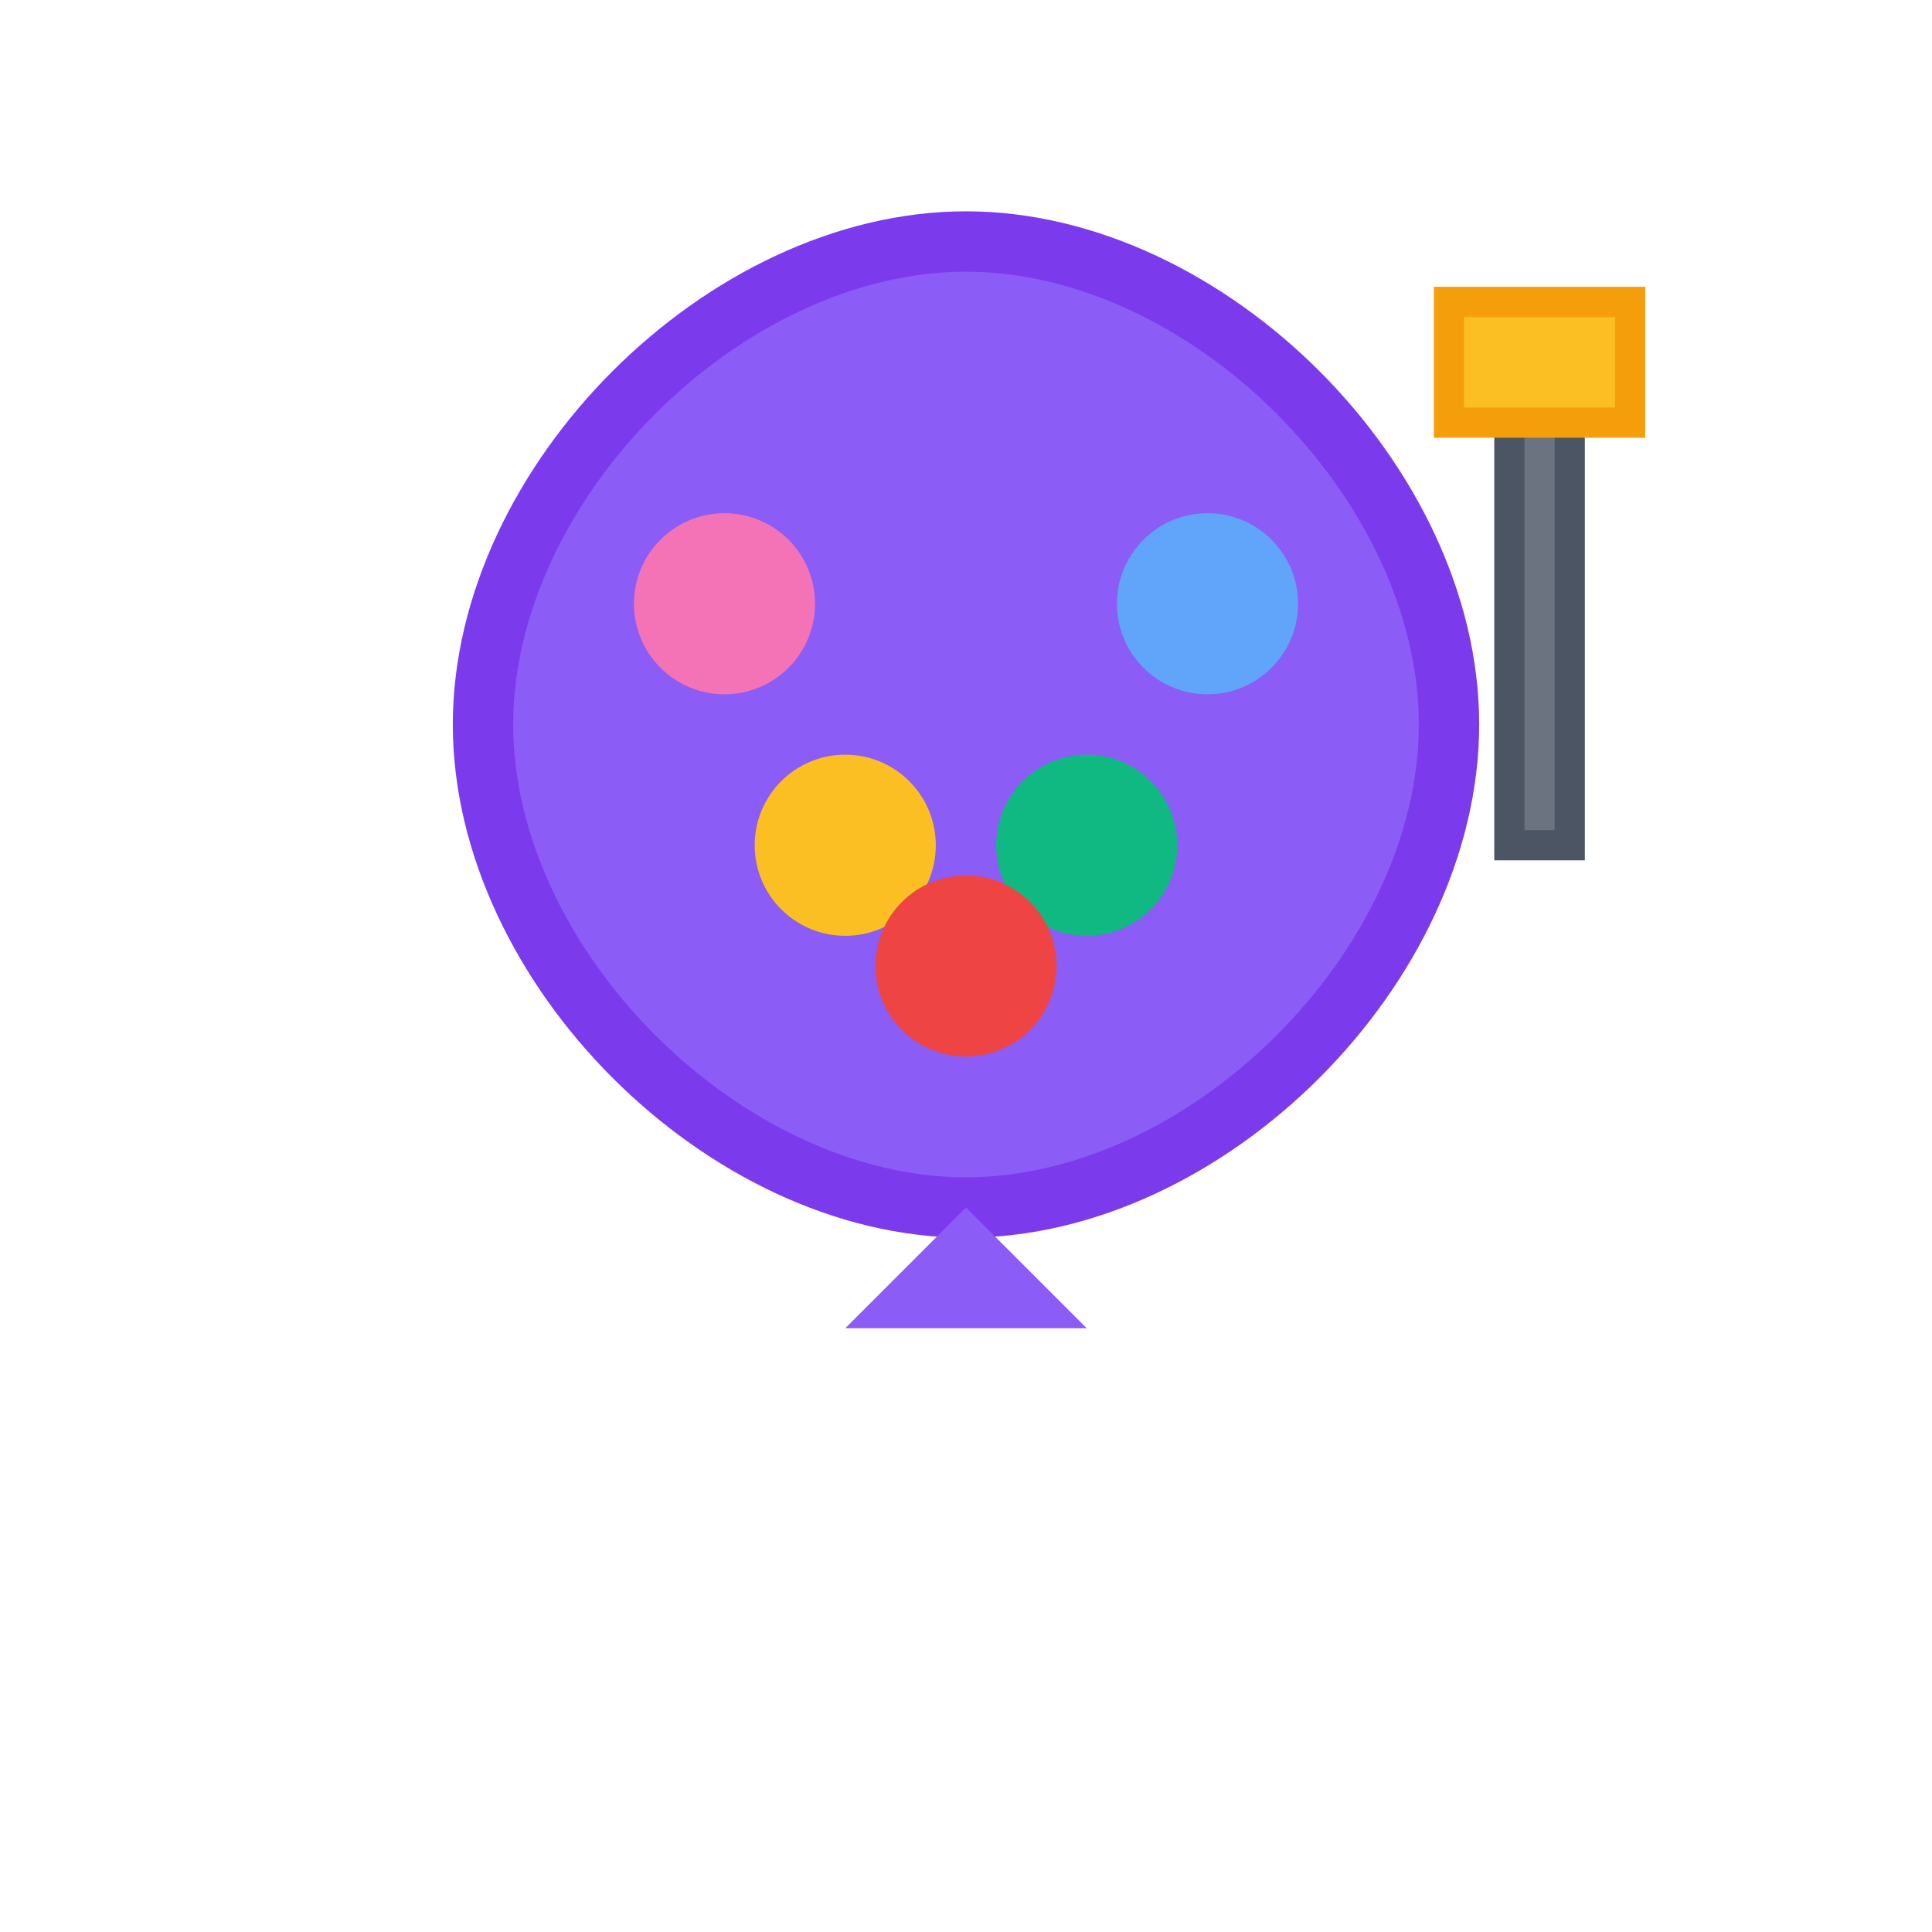 <svg width="64" height="64" viewBox="0 0 64 64" fill="none" xmlns="http://www.w3.org/2000/svg">
  <!-- 調色盤主體 -->
  <path d="M32 8 C40 8 48 16 48 24 C48 32 40 40 32 40 C24 40 16 32 16 24 C16 16 24 8 32 8 Z" 
        fill="#8B5CF6" stroke="#7C3AED" stroke-width="2"/>
  
  <!-- 調色盤缺口 -->
  <path d="M32 40 L28 44 L36 44 Z" fill="#8B5CF6"/>
  
  <!-- 顏料點 -->
  <circle cx="24" cy="20" r="3" fill="#F472B6"/>
  <circle cx="40" cy="20" r="3" fill="#60A5FA"/>
  <circle cx="28" cy="28" r="3" fill="#FBBF24"/>
  <circle cx="36" cy="28" r="3" fill="#10B981"/>
  <circle cx="32" cy="32" r="3" fill="#EF4444"/>
  
  <!-- 畫筆 -->
  <rect x="50" y="12" width="2" height="16" fill="#6B7280" stroke="#4B5563" stroke-width="1"/>
  <rect x="48" y="10" width="6" height="4" fill="#FBBF24" stroke="#F59E0B" stroke-width="1"/>
</svg>

